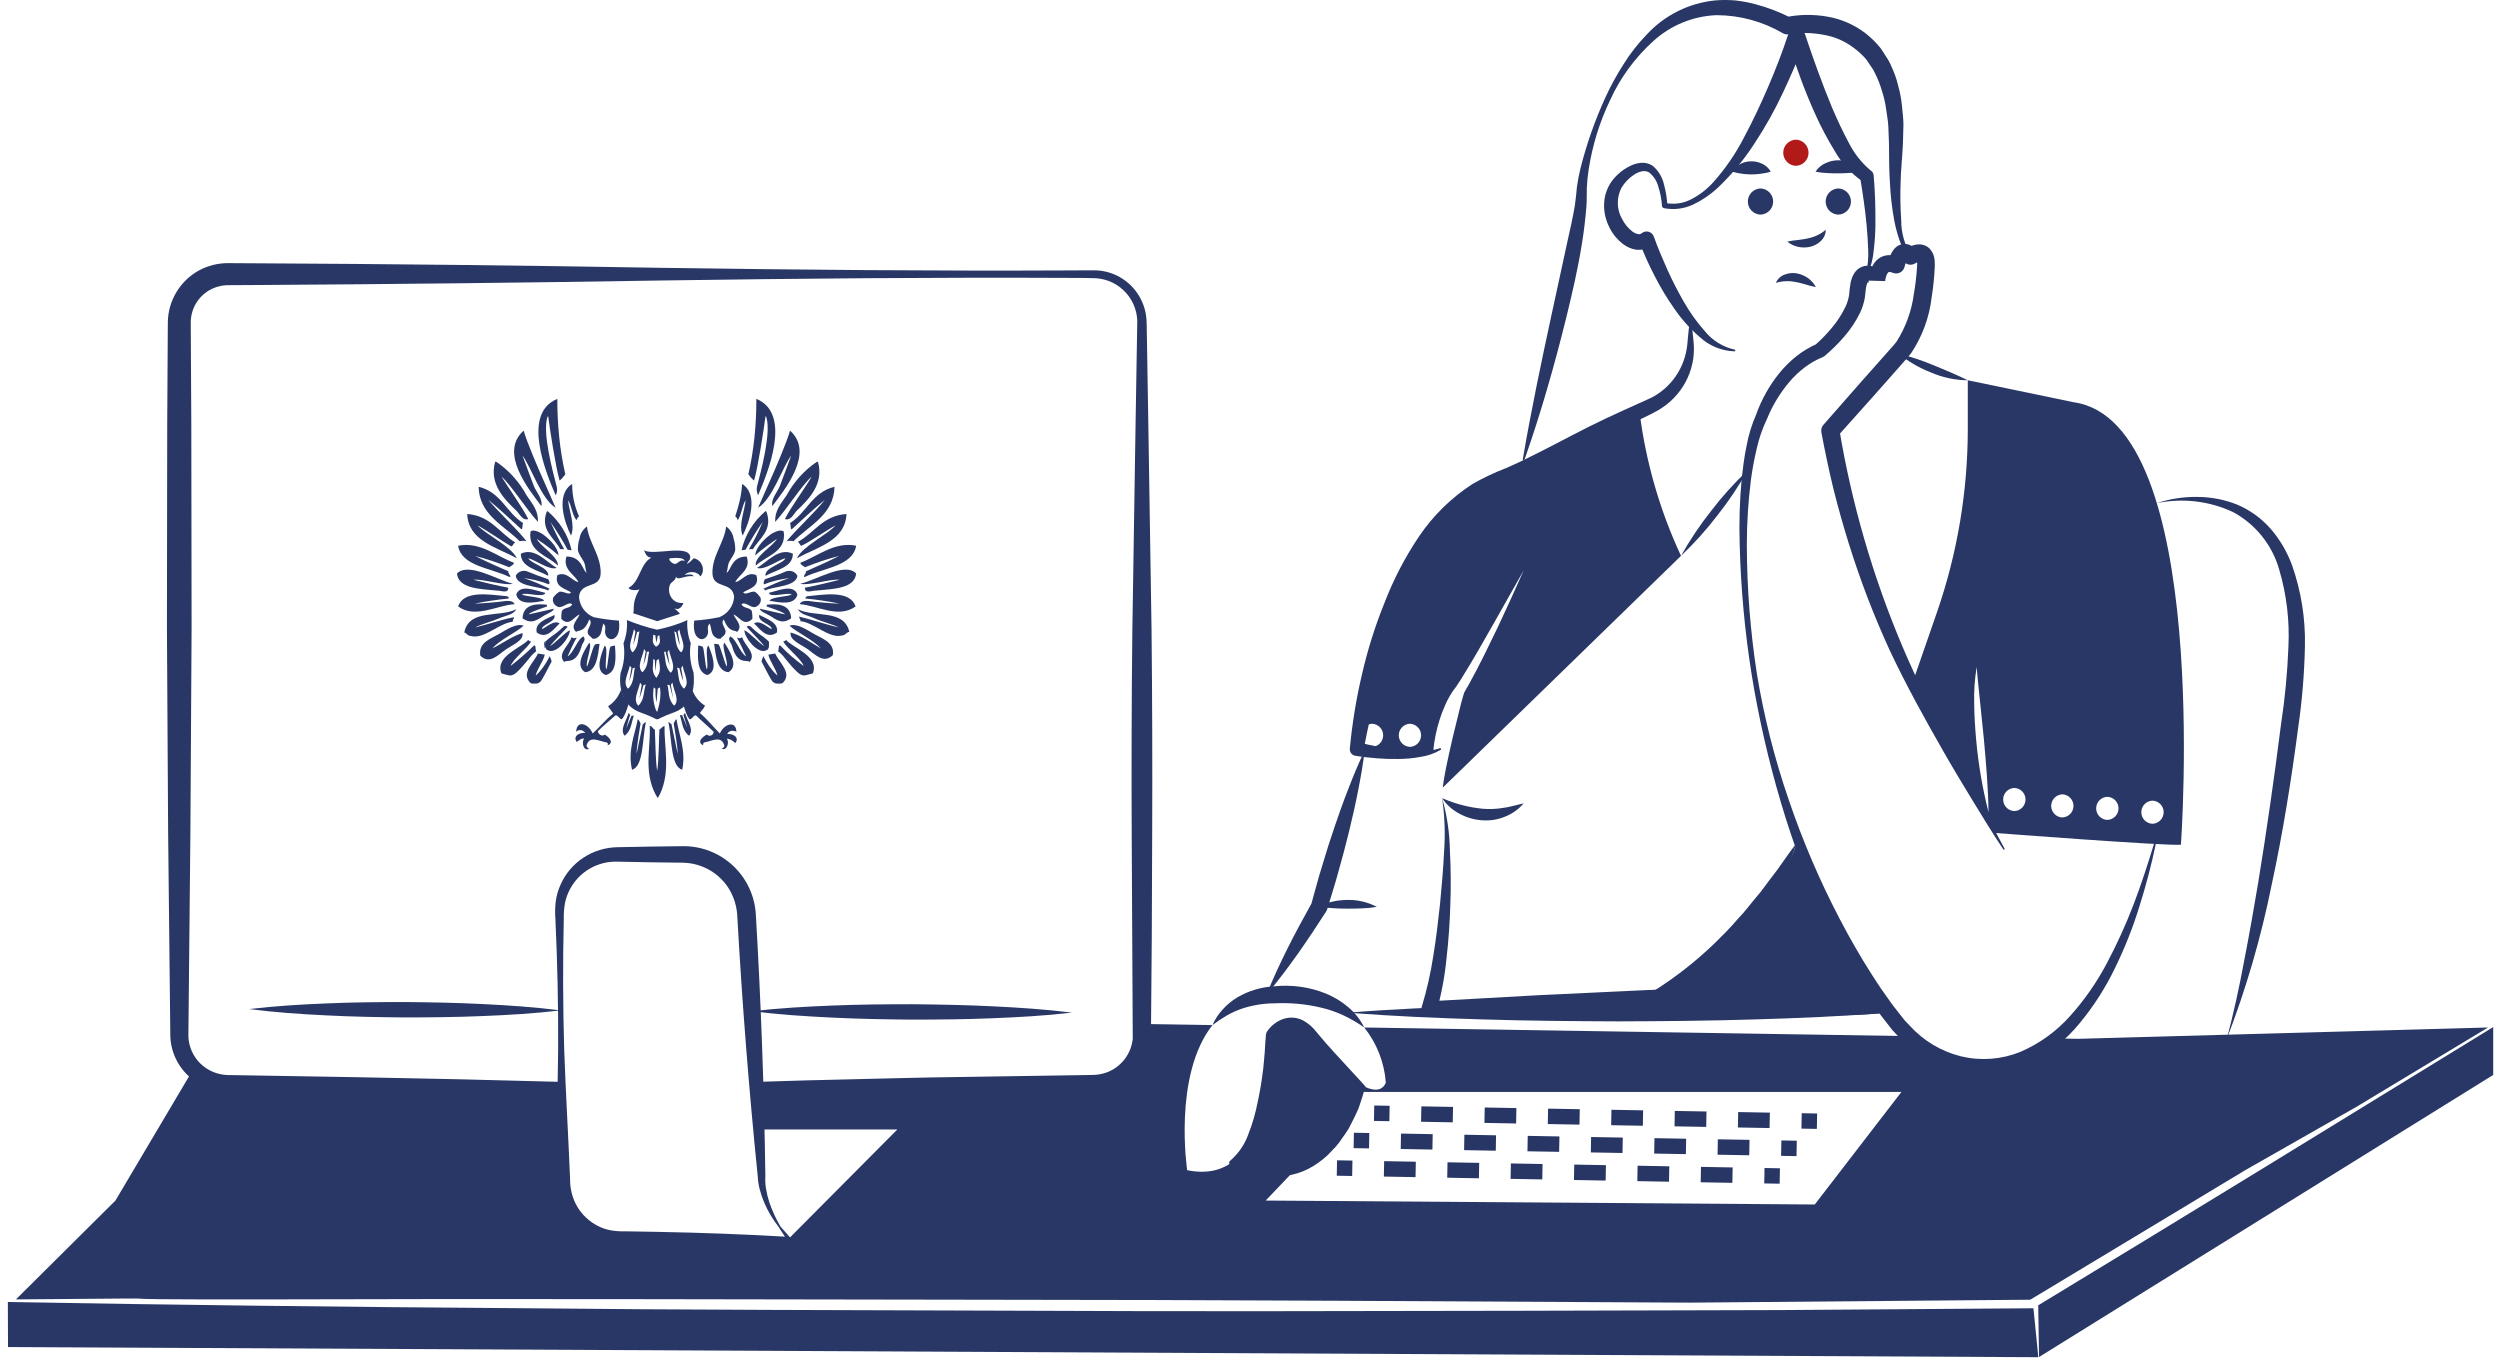 <svg width="314" height="172" viewBox="0 0 314 172" fill="none" xmlns="http://www.w3.org/2000/svg">
<g clip-path="url(#clip0)">
<path fill-rule="evenodd" clip-rule="evenodd" d="M68.854 52.307C69.069 53.945 69.785 58.646 70.287 60.356C70.573 60.142 70.788 59.857 71.003 59.572C70.287 56.438 70 53.304 70 50.099C65.487 51.951 68.567 59.359 69.785 62.208C70 61.852 70 61.495 69.928 61.139C69.427 59.216 68.066 54.23 68.782 52.307" fill="#283766"/>
<path fill-rule="evenodd" clip-rule="evenodd" d="M66.347 65.198C65.702 63.845 63.768 61.138 62.98 59.856C64.198 60.924 66.132 63.987 67.564 65.554C67.636 64.201 66.92 63.346 66.132 62.206C65.201 60.497 63.911 59.072 62.335 58.004H62.192C61.404 60.782 63.338 62.705 64.914 64.201C65.344 64.7 65.702 65.412 66.347 65.198Z" fill="#283766"/>
<path fill-rule="evenodd" clip-rule="evenodd" d="M71.862 60.783C69.713 62.137 70.931 65.698 71.719 67.265C72.292 65.983 71.433 64.06 71.361 62.849C71.719 63.276 71.934 64.915 72.436 65.342C72.436 65.128 72.579 64.986 72.722 64.843C72.149 63.561 71.862 62.208 71.862 60.783Z" fill="#283766"/>
<path fill-rule="evenodd" clip-rule="evenodd" d="M61.332 62.778C62.478 63.704 64.413 65.485 65.487 66.482C65.702 66.411 65.559 65.983 65.702 65.698C63.553 64.345 62.98 61.852 60.115 61.14C60.186 64.63 63.266 65.983 65.272 67.978C65.559 67.906 65.845 67.906 66.132 67.978C64.914 66.411 62.622 64.345 61.332 62.778Z" fill="#283766"/>
<path fill-rule="evenodd" clip-rule="evenodd" d="M58.682 64.558C58.825 67.905 62.264 68.689 64.914 70.114C64.198 68.618 61.117 67.193 59.971 65.982C61.046 66.552 63.195 68.048 64.198 68.618C64.413 68.618 64.413 68.333 64.699 68.119C62.765 66.979 61.619 64.771 58.682 64.558Z" fill="#283766"/>
<path fill-rule="evenodd" clip-rule="evenodd" d="M65.415 69.544C65.415 71.254 67.421 71.539 68.854 72.323C68.997 71.254 66.705 70.827 66.347 70.114C67.278 70.328 68.997 71.681 69.928 71.325C68.711 70.684 67.206 68.69 65.415 69.544Z" fill="#283766"/>
<path fill-rule="evenodd" clip-rule="evenodd" d="M57.536 68.546C57.966 71.111 61.619 71.324 63.983 72.464C64.341 72.464 63.768 72.037 63.84 71.752C62.693 71.253 60.759 70.398 59.685 69.829C61.117 70.185 62.55 70.683 63.983 71.253C64.126 71.039 64.484 71.039 64.556 70.683C62.407 69.9 60.258 67.977 57.536 68.546Z" fill="#283766"/>
<path fill-rule="evenodd" clip-rule="evenodd" d="M66.347 71.823C65.774 71.538 65.057 71.752 64.771 72.322C64.986 73.746 67.779 73.604 68.854 74.174C68.854 74.102 68.925 73.96 69.069 73.96C67.994 73.461 66.92 72.963 65.774 72.606C66.848 72.749 67.851 72.963 68.925 73.39C69.14 73.248 68.925 72.891 68.854 72.749C67.994 72.464 67.206 72.179 66.347 71.823Z" fill="#283766"/>
<path fill-rule="evenodd" clip-rule="evenodd" d="M57.393 72.037C57.608 73.889 60.043 73.96 62.407 74.174C62.98 74.174 63.84 74.601 63.84 73.818C62.693 73.604 60.544 73.106 59.47 72.821C60.616 72.678 63.41 73.604 64.413 73.319C62.55 72.892 58.825 70.541 57.393 72.037Z" fill="#283766"/>
<path fill-rule="evenodd" clip-rule="evenodd" d="M64.842 74.672C65.201 76.097 67.135 75.669 68.352 75.456C68.138 74.957 66.06 74.957 65.559 74.672C65.989 74.316 68.281 75.171 68.496 74.459C67.206 74.174 65.344 73.319 64.842 74.672Z" fill="#283766"/>
<path fill-rule="evenodd" clip-rule="evenodd" d="M57.536 76.168C59.685 77.735 62.407 76.025 64.627 75.883C64.341 75.242 63.338 75.527 62.622 75.598C61.906 75.669 60.33 75.812 59.613 75.812C61.046 75.527 62.478 75.313 63.911 75.171C63.911 75.028 63.84 74.957 63.696 74.886C61.404 74.672 58.252 74.102 57.536 76.168Z" fill="#283766"/>
<path fill-rule="evenodd" clip-rule="evenodd" d="M65.63 77.665C66.776 78.449 67.421 77.879 68.352 77.309C68.854 77.024 69.499 76.81 69.57 76.454C68.854 76.597 67.135 77.024 66.418 77.166C66.49 76.882 68.352 76.312 68.711 76.169C68.711 76.027 68.639 76.027 68.711 75.956C67.493 75.813 65.702 75.813 65.63 77.665Z" fill="#283766"/>
<path fill-rule="evenodd" clip-rule="evenodd" d="M61.834 81.44C62.765 80.372 64.699 79.517 65.774 78.591C64.842 78.235 63.625 79.09 62.622 79.659C61.619 80.229 60.043 80.728 60.33 82.366C61.547 83.506 62.55 82.224 63.625 81.511C64.484 80.942 65.774 80.443 65.63 79.517C64.484 79.802 62.908 80.942 61.834 81.44Z" fill="#283766"/>
<path fill-rule="evenodd" clip-rule="evenodd" d="M75.301 80.87C75.086 80.87 74.943 80.87 74.728 80.941C74.37 81.44 74.011 83.221 73.725 83.719C73.51 83.149 74.441 81.084 74.011 80.728C73.367 81.725 72.149 83.648 73.51 84.431C74.871 84.289 75.086 82.579 75.301 80.87Z" fill="#283766"/>
<path fill-rule="evenodd" clip-rule="evenodd" d="M77.235 81.084C77.02 81.084 76.877 81.155 76.662 81.226C76.447 81.725 76.375 83.506 76.16 84.076C75.874 83.577 76.447 81.369 75.946 81.084C75.516 82.152 74.656 84.289 76.089 84.788C77.45 84.432 77.378 82.722 77.235 81.084Z" fill="#283766"/>
<path fill-rule="evenodd" clip-rule="evenodd" d="M64.126 83.648C64.484 82.722 66.132 81.511 66.705 80.585C66.562 80.514 66.418 80.514 66.347 80.371C65.487 81.368 62.12 82.437 62.98 84.574C63.195 84.645 63.481 84.716 63.768 84.787C64.413 85.001 64.843 84.502 65.272 84.075C65.702 83.648 66.132 83.078 66.562 82.579C66.777 82.294 67.063 82.009 67.35 81.796C67.206 81.582 67.35 80.941 67.063 81.083C66.132 82.009 65.129 82.864 64.126 83.648Z" fill="#283766"/>
<path fill-rule="evenodd" clip-rule="evenodd" d="M68.496 80.514C68.209 80.727 68.424 81.226 68.424 81.44C68.711 81.226 68.496 80.799 68.496 80.514Z" fill="#283766"/>
<path fill-rule="evenodd" clip-rule="evenodd" d="M68.997 82.508C68.567 83.363 67.994 84.218 67.278 84.859C67.493 83.933 68.209 83.15 68.424 82.224L67.564 82.081C67.063 83.221 65.415 84.503 66.562 85.714C66.705 85.927 67.135 85.856 67.35 85.856C67.636 85.856 67.923 85.643 68.066 85.358C68.496 84.645 68.854 83.862 69.284 83.078C69.212 82.793 69.14 82.508 68.925 82.366" fill="#283766"/>
<path fill-rule="evenodd" clip-rule="evenodd" d="M65.774 54.087C62.622 56.865 66.49 61.566 67.994 63.561C68.209 62.706 67.35 61.78 67.063 61.068C66.776 60.355 65.917 58.005 65.63 57.221C66.705 58.646 67.994 62.706 69.785 63.774C69.212 62.492 68.639 61.139 67.994 59.714C67.708 59.073 66.132 55.44 65.774 54.087Z" fill="#283766"/>
<path fill-rule="evenodd" clip-rule="evenodd" d="M67.421 67.691C68.352 68.332 69.284 68.973 70.143 69.757C70.072 68.617 68.711 67.478 68.209 67.121C68.209 67.121 67.063 66.338 66.633 66.765C66.275 69.329 68.782 69.757 70.072 71.039C70.143 69.899 67.851 68.617 67.421 67.691Z" fill="#283766"/>
<path fill-rule="evenodd" clip-rule="evenodd" d="M67.421 79.445C68.711 80.371 69.57 78.947 70.287 78.306C69.57 77.807 68.639 78.804 68.066 79.018C68.066 78.377 69.857 78.163 69.642 77.237C68.854 77.665 67.063 78.163 67.421 79.445Z" fill="#283766"/>
<path fill-rule="evenodd" clip-rule="evenodd" d="M73.009 81.298C73.152 80.657 73.653 80.443 73.295 79.944C72.579 80.158 72.006 82.081 71.289 82.437C71.648 81.654 72.006 80.799 72.436 80.087C72.149 80.158 72.006 80.229 71.791 80.016C71.504 81.084 69.928 82.081 70.86 83.15C71.075 82.793 72.292 83.577 73.009 81.298Z" fill="#283766"/>
<path fill-rule="evenodd" clip-rule="evenodd" d="M58.324 79.374C58.968 76.453 62.693 77.593 64.842 76.524C64.484 77.237 63.481 77.308 62.693 77.664C61.906 78.02 60.258 78.448 59.685 78.804C60.974 78.519 63.267 77.735 64.556 77.522C64.556 77.807 64.341 77.807 64.413 78.091C62.693 78.234 60.759 80.371 59.112 79.872H59.04C58.682 79.801 58.61 79.516 58.324 79.445" fill="#283766"/>
<path fill-rule="evenodd" clip-rule="evenodd" d="M69.857 79.516L70.287 79.159C70.645 78.874 70.931 78.376 71.289 78.732C70.86 79.231 69.499 80.584 69.069 81.154C69.642 80.869 70.931 79.444 71.576 79.159C71.576 80.085 70 82.08 68.925 81.724L68.639 81.581L68.567 81.439C68.496 81.154 68.496 80.94 68.496 80.655C68.496 80.442 69.857 79.516 69.857 79.516Z" fill="#283766"/>
<path fill-rule="evenodd" clip-rule="evenodd" d="M68.639 64.344C68.639 64.272 68.782 64.201 68.782 64.201C70.287 65.483 71.361 67.193 71.791 69.116L71.289 69.045C70.645 67.834 69.928 66.694 69.14 65.555C69.642 66.694 70.215 67.834 70.86 68.974H70.358C69.642 67.549 67.851 66.623 68.639 64.344Z" fill="#283766"/>
<path fill-rule="evenodd" clip-rule="evenodd" d="M70.287 74.317C70.86 74.245 71.504 74.815 71.719 74.388C70.86 73.889 69.642 73.675 70 72.251C71.146 71.681 71.934 73.034 72.65 73.106C72.149 72.108 70.645 71.538 71.146 69.9C73.152 69.9 73.152 71.752 73.725 71.966C73.582 71.966 73.51 70.969 73.438 70.826C73.224 70.185 72.65 69.686 72.579 69.045C72.579 68.547 72.65 68.048 72.794 67.621C72.865 67.051 73.224 66.481 73.725 66.125C73.94 68.119 75.516 69.829 75.444 72.037C75.373 74.032 72.937 72.963 72.722 74.958C72.794 76.097 73.51 77.094 74.585 77.522C75.659 77.736 76.662 77.878 77.736 77.949C77.808 78.519 77.88 79.73 77.163 80.157C76.877 80.371 76.519 80.3 76.232 80.015C76.017 79.73 75.946 79.445 76.017 79.089C76.017 78.947 76.017 78.804 76.017 78.662C75.946 78.519 75.874 78.448 75.802 78.305C75.516 78.947 75.659 79.73 75.014 80.086C74.871 80.229 74.656 80.229 74.441 80.229C74.155 79.873 73.868 79.873 73.797 79.374C73.797 78.947 74.513 78.234 74.011 77.807C73.367 79.516 72.579 79.089 72.364 79.374C71.504 78.59 72.65 77.736 72.794 77.166C72.006 77.522 71.504 78.733 70.501 77.736C70.501 77.379 70.501 77.094 70.573 76.738C70.86 76.24 71.648 76.453 71.862 75.884C71.361 75.527 70.716 76.382 70.143 76.24C69.642 76.097 69.284 75.527 69.499 75.029C69.713 74.744 70 74.459 70.287 74.317Z" fill="#283766"/>
<path fill-rule="evenodd" clip-rule="evenodd" d="M96.146 52.307C95.931 53.945 95.215 58.646 94.713 60.356C94.427 60.142 94.212 59.857 93.997 59.572C94.713 56.438 95 53.304 95 50.099C99.513 51.951 96.433 59.359 95.215 62.208C95.072 61.852 95 61.495 95.072 61.139C95.573 59.216 96.934 54.23 96.218 52.307" fill="#283766"/>
<path fill-rule="evenodd" clip-rule="evenodd" d="M98.582 65.198C99.226 63.845 101.232 61.138 101.948 59.856C100.731 60.924 98.797 63.987 97.364 65.554C97.292 64.201 98.009 63.346 98.797 62.206C99.728 60.497 101.017 59.072 102.593 58.004H102.736C103.524 60.782 101.59 62.705 100.014 64.201C99.656 64.628 99.298 65.412 98.582 65.198Z" fill="#283766"/>
<path fill-rule="evenodd" clip-rule="evenodd" d="M93.209 60.783C95.358 62.137 94.069 65.698 93.281 67.265C92.708 65.983 93.567 64.06 93.639 62.849C93.281 63.276 93.066 64.915 92.636 65.342C92.636 65.128 92.493 64.986 92.35 64.843C92.779 63.561 93.138 62.208 93.209 60.783Z" fill="#283766"/>
<path fill-rule="evenodd" clip-rule="evenodd" d="M103.596 62.778C102.45 63.704 100.516 65.485 99.441 66.482C99.226 66.411 99.37 65.983 99.226 65.698C101.375 64.345 101.948 61.852 104.814 61.14C104.742 64.63 101.662 65.983 99.656 67.978C99.37 67.906 99.083 67.906 98.796 67.978C100.086 66.411 102.378 64.345 103.596 62.778Z" fill="#283766"/>
<path fill-rule="evenodd" clip-rule="evenodd" d="M106.318 64.558C106.175 67.905 102.736 68.689 100.086 70.114C100.802 68.618 103.883 67.193 104.957 65.982C103.883 66.552 101.734 68.048 100.659 68.546C100.516 68.546 100.444 68.262 100.229 68.048C102.235 66.979 103.309 64.771 106.318 64.558Z" fill="#283766"/>
<path fill-rule="evenodd" clip-rule="evenodd" d="M99.585 69.544C99.585 71.254 97.579 71.539 96.146 72.323C96.003 71.254 98.367 70.827 98.653 70.114C97.722 70.328 96.003 71.681 95.072 71.325C96.289 70.684 97.794 68.69 99.585 69.544Z" fill="#283766"/>
<path fill-rule="evenodd" clip-rule="evenodd" d="M107.536 68.546C107.106 71.111 103.453 71.324 101.089 72.464C100.731 72.464 101.304 72.037 101.232 71.752C102.378 71.253 104.312 70.398 105.387 69.829C103.954 70.185 102.521 70.683 101.089 71.253C100.946 71.039 100.587 71.039 100.516 70.683C102.665 69.9 104.814 67.977 107.536 68.546Z" fill="#283766"/>
<path fill-rule="evenodd" clip-rule="evenodd" d="M78.453 92.409C77.808 91.625 78.668 90.556 78.954 89.559C79.026 89.488 79.026 89.773 79.169 89.773C78.954 90.272 78.811 90.984 78.668 91.483C78.883 90.984 79.097 90.414 79.312 89.915C79.456 89.915 79.527 89.844 79.599 89.915C79.312 90.699 79.312 91.767 78.453 92.409Z" fill="#283766"/>
<path fill-rule="evenodd" clip-rule="evenodd" d="M79.384 96.683C80.817 96.256 80.673 92.979 81.103 90.771C81.103 90.486 80.888 90.985 80.745 90.914C80.53 91.982 80.172 93.692 79.957 94.689C79.957 93.763 80.315 91.768 80.458 90.842C80.315 90.7 80.315 90.415 80.1 90.344C79.742 92.267 78.811 94.261 79.384 96.683Z" fill="#283766"/>
<path fill-rule="evenodd" clip-rule="evenodd" d="M86.547 92.409C87.192 91.625 86.332 90.556 86.046 89.559C85.974 89.488 85.974 89.773 85.831 89.773C85.974 90.2 86.189 90.984 86.332 91.411C86.118 90.913 85.903 90.343 85.688 89.844C85.544 89.844 85.473 89.773 85.401 89.844C85.688 90.699 85.688 91.767 86.547 92.409Z" fill="#283766"/>
<path fill-rule="evenodd" clip-rule="evenodd" d="M85.688 96.683C84.255 96.256 84.398 92.979 83.969 90.771C83.969 90.486 84.183 90.985 84.327 90.914C84.542 91.982 84.9 93.692 85.115 94.689C85.115 93.763 84.757 91.768 84.613 90.842C84.757 90.7 84.757 90.415 84.971 90.344C85.258 92.267 86.189 94.261 85.688 96.683Z" fill="#283766"/>
<path fill-rule="evenodd" clip-rule="evenodd" d="M98.582 71.823C99.155 71.538 99.871 71.752 100.158 72.322C99.943 73.746 97.149 73.604 96.075 74.174C96.075 74.102 96.003 73.96 95.86 73.96C96.934 73.461 98.009 72.963 99.155 72.606C98.08 72.749 97.006 72.963 96.003 73.39C95.788 73.248 96.003 72.891 96.075 72.749C96.934 72.464 97.794 72.179 98.582 71.823Z" fill="#283766"/>
<path fill-rule="evenodd" clip-rule="evenodd" d="M107.536 72.037C107.321 73.889 104.885 73.96 102.521 74.174C101.948 74.174 101.089 74.601 101.089 73.818C102.235 73.604 104.384 73.106 105.458 72.821C104.312 72.678 101.519 73.604 100.516 73.319C102.45 72.892 106.175 70.541 107.536 72.037Z" fill="#283766"/>
<path fill-rule="evenodd" clip-rule="evenodd" d="M100.158 74.672C99.799 76.097 97.865 75.669 96.648 75.456C96.862 74.957 98.94 74.957 99.441 74.672C99.011 74.316 96.719 75.171 96.576 74.459C97.794 74.174 99.656 73.319 100.158 74.672Z" fill="#283766"/>
<path fill-rule="evenodd" clip-rule="evenodd" d="M107.464 76.168C105.315 77.735 102.593 76.025 100.444 75.883C100.731 75.242 101.733 75.527 102.45 75.598C103.166 75.669 104.742 75.812 105.458 75.812C104.026 75.527 102.593 75.313 101.16 75.171C101.16 75.028 101.232 74.957 101.375 74.886C103.596 74.672 106.748 74.102 107.464 76.168Z" fill="#283766"/>
<path fill-rule="evenodd" clip-rule="evenodd" d="M99.37 77.665C98.224 78.449 97.579 77.879 96.648 77.309C96.146 77.024 95.501 76.81 95.43 76.454C96.146 76.597 97.865 77.024 98.582 77.166C98.51 76.882 96.648 76.312 96.289 76.169C96.289 76.027 96.361 76.027 96.289 75.956C97.507 75.813 99.298 75.813 99.37 77.665Z" fill="#283766"/>
<path fill-rule="evenodd" clip-rule="evenodd" d="M103.095 81.44C102.163 80.372 100.229 79.517 99.155 78.591C100.086 78.235 101.304 79.09 102.307 79.659C103.309 80.229 104.885 80.728 104.599 82.295C103.381 83.435 102.378 82.153 101.304 81.44C100.444 80.87 99.155 80.372 99.298 79.446C100.516 79.731 102.092 80.87 103.095 81.44Z" fill="#283766"/>
<path fill-rule="evenodd" clip-rule="evenodd" d="M89.699 80.87C89.914 80.87 90.057 80.87 90.272 80.941C90.559 81.44 90.989 83.221 91.275 83.719C91.49 83.149 90.559 81.084 90.989 80.728C91.633 81.725 92.851 83.648 91.49 84.431C90.129 84.289 89.914 82.579 89.699 80.87Z" fill="#283766"/>
<path fill-rule="evenodd" clip-rule="evenodd" d="M87.694 81.084C87.908 81.084 88.052 81.155 88.266 81.226C88.481 81.725 88.553 83.506 88.768 84.076C89.055 83.577 88.481 81.369 88.983 81.084C89.413 82.152 90.272 84.289 88.84 84.788C87.55 84.432 87.622 82.722 87.694 81.084Z" fill="#283766"/>
<path fill-rule="evenodd" clip-rule="evenodd" d="M100.946 83.648C100.587 82.722 98.94 81.511 98.367 80.585C98.51 80.514 98.653 80.514 98.725 80.371C99.585 81.368 102.951 82.437 102.092 84.574C101.877 84.645 101.59 84.716 101.304 84.787C100.659 85.001 100.229 84.502 99.799 84.075C99.37 83.648 98.94 83.078 98.51 82.579C98.295 82.294 98.009 82.009 97.722 81.796C97.865 81.582 97.722 80.941 98.009 81.083C98.868 82.009 99.871 82.864 100.946 83.648Z" fill="#283766"/>
<path fill-rule="evenodd" clip-rule="evenodd" d="M96.433 80.514C96.719 80.727 96.504 81.226 96.504 81.44C96.218 81.226 96.504 80.799 96.433 80.514Z" fill="#283766"/>
<path fill-rule="evenodd" clip-rule="evenodd" d="M95.931 82.508C96.361 83.363 96.934 84.218 97.65 84.859C97.436 83.933 96.719 83.15 96.504 82.224L97.364 82.081C97.865 83.221 99.513 84.503 98.367 85.714C98.223 85.927 97.794 85.856 97.579 85.856C97.292 85.856 97.006 85.643 96.862 85.358C96.433 84.645 96.075 83.862 95.645 83.078C95.716 82.793 95.788 82.508 96.003 82.366" fill="#283766"/>
<path fill-rule="evenodd" clip-rule="evenodd" d="M99.226 54.087C102.378 56.865 98.51 61.566 97.006 63.561C96.791 62.706 97.65 61.78 97.937 61.068C98.224 60.355 99.083 58.005 99.37 57.221C98.295 58.646 97.006 62.706 95.215 63.774C95.788 62.492 96.361 61.139 97.006 59.714C97.292 59.073 98.868 55.44 99.226 54.087Z" fill="#283766"/>
<path fill-rule="evenodd" clip-rule="evenodd" d="M97.579 67.691C96.648 68.332 95.716 68.973 94.857 69.757C94.928 68.617 96.289 67.478 96.791 67.121C96.791 67.121 97.937 66.338 98.438 66.765C98.797 69.329 96.289 69.757 94.928 71.039C94.713 69.899 97.077 68.617 97.579 67.691Z" fill="#283766"/>
<path fill-rule="evenodd" clip-rule="evenodd" d="M97.579 79.445C96.289 80.371 95.43 78.947 94.713 78.306C95.43 77.807 96.361 78.804 96.934 79.018C96.934 78.377 95.143 78.163 95.358 77.237C96.146 77.665 97.865 78.163 97.579 79.445Z" fill="#283766"/>
<path fill-rule="evenodd" clip-rule="evenodd" d="M91.991 81.298C91.848 80.657 91.347 80.443 91.705 79.944C92.421 80.158 92.994 82.081 93.711 82.437C93.352 81.654 92.994 80.87 92.564 80.087C92.851 80.158 92.994 80.229 93.209 80.016C93.496 81.084 95.072 82.081 94.14 83.15C93.925 82.793 92.636 83.577 91.991 81.298Z" fill="#283766"/>
<path fill-rule="evenodd" clip-rule="evenodd" d="M106.676 79.374C106.031 76.453 102.307 77.593 100.229 76.524C100.587 77.237 101.59 77.308 102.307 77.664C103.023 78.02 104.742 78.448 105.315 78.804C104.026 78.519 101.662 77.735 100.372 77.45C100.372 77.735 100.587 77.735 100.516 78.02C102.235 78.163 104.169 80.3 105.817 79.801H105.888C106.175 79.73 106.318 79.445 106.605 79.374" fill="#283766"/>
<path fill-rule="evenodd" clip-rule="evenodd" d="M95.215 79.516C95.072 79.373 94.928 79.302 94.785 79.159C94.427 78.874 94.14 78.376 93.782 78.732C94.212 79.231 95.573 80.584 96.003 81.154C95.43 80.869 94.14 79.444 93.496 79.159C93.496 80.085 95.072 82.08 96.146 81.724L96.433 81.581L96.504 81.439C96.576 81.154 96.576 80.94 96.576 80.655C96.576 80.442 95.215 79.516 95.215 79.516Z" fill="#283766"/>
<path fill-rule="evenodd" clip-rule="evenodd" d="M96.289 64.344C96.289 64.272 96.218 64.201 96.146 64.201C94.642 65.483 93.567 67.193 93.138 69.116L93.639 69.045C94.284 67.834 95 66.694 95.788 65.555C95.287 66.766 94.713 67.905 94.069 68.974H94.57C95.358 67.62 97.077 66.623 96.289 64.344Z" fill="#283766"/>
<path fill-rule="evenodd" clip-rule="evenodd" d="M94.785 74.317C94.212 74.245 93.567 74.815 93.353 74.388C94.212 73.889 95.43 73.675 95 72.251C93.854 71.681 93.138 73.034 92.35 73.106C92.851 72.108 94.355 71.538 93.782 69.9C91.776 69.9 91.848 71.752 91.204 71.966C91.347 71.966 91.418 70.969 91.49 70.826C91.705 70.185 92.278 69.686 92.35 69.045C92.35 68.547 92.278 68.048 92.135 67.621C92.063 67.051 91.705 66.481 91.204 66.125C90.989 68.119 89.413 69.829 89.484 72.037C89.556 74.032 91.991 72.963 92.206 74.958C92.135 76.097 91.418 77.094 90.344 77.522C89.269 77.736 88.266 77.878 87.192 77.949C87.12 78.519 87.049 79.73 87.765 80.157C88.052 80.371 88.41 80.3 88.696 80.015C88.911 79.73 88.983 79.445 88.911 79.089C88.911 78.947 88.911 78.804 88.911 78.662C88.983 78.519 89.055 78.448 89.126 78.305C89.413 78.947 89.269 79.73 89.914 80.086C90.057 80.229 90.272 80.229 90.487 80.229C90.774 79.873 91.06 79.873 91.132 79.374C91.204 78.947 90.415 78.234 90.917 77.807C91.562 79.516 92.35 79.089 92.564 79.374C93.424 78.59 92.278 77.736 92.135 77.166C92.923 77.522 93.424 78.733 94.499 77.736C94.499 77.379 94.499 77.094 94.427 76.738C94.14 76.24 93.353 76.453 93.138 75.884C93.639 75.527 94.284 76.382 94.857 76.24C95.358 76.097 95.716 75.527 95.501 75.029C95.287 74.744 95.072 74.459 94.785 74.317Z" fill="#283766"/>
<path fill-rule="evenodd" clip-rule="evenodd" d="M83.467 91.197C83.18 91.197 83.037 91.554 82.822 91.625C82.751 92.907 82.751 95.614 82.536 96.825C82.321 95.543 82.321 92.907 82.249 91.625C81.963 91.554 81.891 91.126 81.605 91.197C81.748 93.833 80.817 96.825 82.321 99.745L82.607 100.244L82.894 99.745C84.255 96.825 83.395 93.762 83.467 91.197Z" fill="#283766"/>
<path fill-rule="evenodd" clip-rule="evenodd" d="M85.974 72.179C86.547 72.179 86.977 72.037 87.12 72.393C86.118 72.179 85.043 73.034 84.9 72.393C84.9 72.963 84.255 73.034 84.112 73.532C83.825 74.387 84.255 75.385 85.115 75.669C85.115 75.669 85.115 75.669 85.186 75.669C85.401 75.741 85.616 75.741 85.831 75.741C85.688 76.168 85.258 76.738 84.685 76.382C84.9 76.595 85.186 76.809 85.401 77.094L82.536 78.02L79.527 77.023C79.599 76.809 79.599 76.524 79.599 76.311C79.599 75.527 79.885 74.743 80.315 74.031C79.957 74.174 79.026 74.174 78.954 73.817C80.387 73.105 80.387 70.754 81.82 70.042C81.246 70.042 81.031 69.472 80.888 69.116C82.106 69.829 86.404 68.333 86.691 69.9C86.762 70.398 86.261 70.541 86.332 70.826C86.619 70.612 86.906 70.398 87.12 70.113C87.908 70.256 88.41 71.039 88.266 71.823C88.195 72.037 88.123 72.25 87.98 72.393C87.55 71.752 86.619 71.68 85.974 72.179ZM84.255 70.113C83.682 70.113 84.47 70.897 84.828 70.826C85.186 70.754 85.473 70.185 85.974 70.47C85.974 70.042 85.043 70.042 84.255 70.113Z" fill="#283766"/>
<path fill-rule="evenodd" clip-rule="evenodd" d="M87.12 84.503C86.691 83.292 86.547 82.01 86.762 80.799C86.404 79.873 86.261 78.876 86.332 77.879C85.115 78.449 83.825 78.805 82.536 79.09C81.246 78.805 79.957 78.377 78.739 77.879C78.811 78.876 78.668 79.873 78.309 80.799C78.524 82.082 78.381 83.364 77.951 84.503C77.951 84.503 77.235 88.35 80.459 89.49C83.682 90.629 81.39 90.629 84.613 89.49C87.837 88.35 87.049 84.503 87.12 84.503ZM84.9 79.375C85.043 79.802 85.186 80.657 85.401 81.013C85.329 80.514 85.186 79.802 85.115 79.303C85.258 79.303 85.258 79.019 85.329 79.09C85.473 80.087 86.261 81.227 85.544 81.939C84.757 81.227 84.9 80.087 84.685 79.303C84.685 79.303 84.757 79.375 84.9 79.375ZM79.599 79.09C79.671 78.947 79.671 79.232 79.814 79.303C79.742 79.802 79.599 80.514 79.527 81.013C79.742 80.443 79.885 79.945 80.029 79.375C80.172 79.375 80.244 79.303 80.315 79.303C80.1 80.158 80.244 81.227 79.456 81.939C78.739 81.227 79.456 80.087 79.599 79.09ZM78.882 86.498C78.166 85.785 78.882 84.646 79.097 83.649C79.169 83.577 79.169 83.791 79.312 83.862C79.241 84.361 79.097 85.144 79.026 85.572C79.241 85.002 79.384 84.503 79.456 83.933C79.599 83.933 79.599 83.862 79.742 83.862C79.527 84.717 79.671 85.785 78.882 86.498ZM80.172 88.635C79.456 87.922 80.172 86.783 80.387 85.785C80.459 85.714 80.459 85.928 80.602 85.999C80.53 86.498 80.387 87.281 80.315 87.709C80.53 87.139 80.673 86.64 80.817 86.07C80.96 86.07 80.96 85.928 81.103 85.999C80.817 86.783 80.96 87.922 80.172 88.635ZM80.673 84.432C79.957 83.72 80.673 82.58 80.888 81.583C80.96 81.44 80.96 81.725 81.103 81.797C81.031 82.295 80.888 83.079 80.817 83.506C81.031 82.936 81.175 82.438 81.246 81.868C81.39 81.868 81.461 81.797 81.533 81.868C81.318 82.651 81.461 83.791 80.673 84.432ZM82.608 89.204L82.536 89.418L82.393 89.204C82.034 88.278 81.963 87.281 82.106 86.355C82.249 86.355 82.249 86.498 82.321 86.498C82.321 87.068 82.321 87.638 82.464 88.207C82.536 87.638 82.536 87.068 82.608 86.498C82.679 86.498 82.751 86.355 82.894 86.355C83.037 87.281 82.894 88.278 82.608 89.204ZM82.536 85.002L82.464 85.144L82.321 85.002C81.748 84.218 82.106 83.435 82.034 82.794C82.178 82.794 82.178 82.865 82.249 82.936C82.249 83.364 82.321 83.862 82.321 84.29C82.393 83.862 82.393 83.364 82.464 82.936C82.536 82.936 82.608 82.794 82.751 82.794C82.822 83.506 83.109 84.218 82.536 85.002ZM82.536 81.156L82.393 81.227L82.321 81.156C81.748 80.657 82.106 80.158 82.034 79.731C82.178 79.731 82.178 79.802 82.321 79.802C82.321 80.087 82.393 80.443 82.464 80.728C82.536 80.443 82.536 80.158 82.608 79.873C82.679 79.873 82.751 79.802 82.822 79.802C82.822 80.23 83.109 80.728 82.536 81.156ZM83.61 81.939C83.754 82.509 83.897 83.007 84.112 83.577C84.04 83.15 83.897 82.366 83.825 81.868C83.969 81.868 83.969 81.583 84.04 81.654C84.183 82.651 84.971 83.791 84.255 84.503C83.467 83.791 83.61 82.651 83.395 81.868H83.682L83.61 81.939ZM84.685 88.635C83.897 87.922 84.04 86.783 83.825 85.999C83.969 85.999 84.04 86.07 84.112 86.07C84.255 86.64 84.398 87.139 84.542 87.709C84.47 87.281 84.327 86.498 84.255 85.999C84.398 85.999 84.327 85.714 84.47 85.785C84.613 86.783 85.401 87.922 84.685 88.635ZM85.903 86.498C85.115 85.785 85.258 84.646 85.043 83.862C85.186 83.862 85.258 83.933 85.329 83.933C85.473 84.503 85.616 85.073 85.831 85.572C85.759 85.144 85.616 84.361 85.544 83.862C85.688 83.862 85.688 83.577 85.759 83.649C85.903 84.646 86.691 85.785 85.903 86.498Z" fill="#283766"/>
<path fill-rule="evenodd" clip-rule="evenodd" d="M92.35 93.334C92.923 92.622 92.063 92.124 91.347 92.195C91.49 91.838 91.92 91.696 92.278 91.838C92.278 91.838 92.278 91.838 92.35 91.838C92.421 91.838 92.493 91.91 92.493 91.981C92.493 90.414 90.917 90.912 90.415 92.124C89.556 91.269 88.84 90.343 87.908 89.559C88.123 89.203 88.41 88.989 88.553 88.633C87.837 88.206 87.264 87.493 86.977 86.71L86.762 87.28L85.186 86.71L84.971 86.924C85.974 87.85 85.831 89.417 86.619 90.343C86.977 90.343 87.049 89.844 87.407 89.844C88.123 90.556 88.911 91.198 89.627 91.91C89.627 92.195 89.413 92.408 89.126 92.408C88.983 92.408 88.911 92.337 88.768 92.266C88.338 92.48 87.407 93.192 88.338 93.619C88.266 93.477 88.338 93.334 88.41 93.263C89.341 93.121 90.63 92.266 90.989 93.691C90.917 93.833 90.845 93.975 90.63 94.047C91.347 94.332 91.633 93.192 91.275 92.764C91.776 92.836 92.063 93.049 92.35 93.334Z" fill="#283766"/>
<path fill-rule="evenodd" clip-rule="evenodd" d="M78.309 87.494L78.023 86.568C77.736 87.423 77.163 88.207 76.375 88.705C76.59 89.061 76.805 89.275 77.02 89.631C76.089 90.344 75.373 91.27 74.441 92.124C73.94 90.913 72.436 90.344 72.364 91.911C72.65 91.626 73.08 91.626 73.367 91.911C73.438 91.982 73.438 91.982 73.51 92.053C72.722 91.982 71.934 92.481 72.436 93.193C72.65 93.05 73.009 92.694 73.367 92.765C73.009 93.264 73.295 94.404 74.011 94.048C73.868 94.048 73.797 93.905 73.653 93.691C74.011 92.267 75.301 93.122 76.232 93.264C76.375 93.335 76.375 93.478 76.304 93.62C77.235 93.264 76.375 92.481 75.946 92.267C75.659 92.552 75.158 92.267 75.086 91.839C75.802 91.127 76.59 90.486 77.307 89.845C77.665 89.845 77.736 90.272 78.095 90.344C78.954 89.346 78.811 87.708 79.885 86.924L79.814 86.853L78.309 87.494Z" fill="#283766"/>
</g>
<path d="M184.646 85.677C184.491 85.958 184.337 86.248 184.162 86.529C184.085 86.674 183.988 86.819 183.92 86.955C183.872 87.081 183.824 87.226 183.785 87.361C183.611 87.932 183.456 88.552 183.311 89.152L182.42 92.8C182.14 94.02 181.869 95.239 181.617 96.458C181.462 97.271 181.308 98.075 181.211 98.926L211.134 69.816C208.458 64.077 206.698 57.954 205.918 51.67C201.273 53.876 195.331 56.615 187.308 59.944C173.981 65.47 170.401 94.078 170.401 94.078C170.401 94.078 176.546 95.433 180.011 94.426C180.067 93.724 180.167 93.026 180.311 92.336C180.573 91.023 180.982 89.744 181.53 88.523C181.807 87.897 182.141 87.298 182.527 86.732C182.624 86.587 182.74 86.442 182.866 86.287L183.127 85.89C183.311 85.629 183.475 85.358 183.64 85.087C184.995 82.91 186.282 80.655 187.55 78.409L191.372 71.645C190.327 74.016 189.253 76.374 188.15 78.719C187.027 81.052 185.904 83.384 184.646 85.677ZM172.327 93.807C171.951 93.793 171.594 93.635 171.333 93.364C171.072 93.093 170.926 92.731 170.926 92.355C170.926 91.979 171.072 91.617 171.333 91.346C171.594 91.076 171.951 90.917 172.327 90.903C172.703 90.917 173.059 91.076 173.32 91.346C173.581 91.617 173.727 91.979 173.727 92.355C173.727 92.731 173.581 93.093 173.32 93.364C173.059 93.635 172.703 93.793 172.327 93.807V93.807ZM177.088 93.807C176.712 93.793 176.356 93.635 176.094 93.364C175.833 93.093 175.687 92.731 175.687 92.355C175.687 91.979 175.833 91.617 176.094 91.346C176.356 91.076 176.712 90.917 177.088 90.903C177.464 90.917 177.82 91.076 178.082 91.346C178.343 91.617 178.489 91.979 178.489 92.355C178.489 92.731 178.343 93.093 178.082 93.364C177.82 93.635 177.464 93.793 177.088 93.807V93.807Z" fill="#283766"/>
<path d="M181.13 100.25C182.742 100.954 184.454 101.402 186.204 101.578C187.043 101.65 187.887 101.618 188.718 101.484C189.579 101.379 190.417 101.111 191.369 100.9C190.739 101.646 189.932 102.222 189.022 102.575C188.096 102.958 187.091 103.112 186.092 103.025C185.101 102.95 184.137 102.661 183.267 102.179C182.405 101.724 181.671 101.061 181.13 100.25V100.25Z" fill="#283766"/>
<path d="M95.582 146.521C95.428 145.195 95.35 143.86 95.35 142.524L95.582 146.521Z" fill="#283766"/>
<path d="M95.65 147.702L95.582 146.521C95.826 149.168 96.617 151.735 97.905 154.06C95.457 150.47 95.65 147.702 95.65 147.702Z" fill="#283766"/>
<path d="M97.992 154.196C98.302 154.651 98.66 155.116 99.056 155.59C98.656 155.162 98.3 154.695 97.992 154.196Z" fill="#283766"/>
<path d="M256.016 170.465L1.008 169.189L0.984 163.535C22.206 163.904 43.428 164.161 64.648 164.305C85.87 164.534 107.09 164.548 128.311 164.627C149.532 164.744 170.759 164.664 191.979 164.631L223.812 164.544L255.397 164.318L256.016 170.465Z" fill="#283766"/>
<path d="M313.147 129V135.01L256.106 170.44L256 163.947L270.265 155.275L284.568 146.536L313.147 129Z" fill="#283766"/>
<path d="M167.915 146.702L169.85 146.737" stroke="#273665" stroke-width="1.936" stroke-miterlimit="10"/>
<path d="M173.831 146.809L219.616 147.634" stroke="#273665" stroke-width="1.936" stroke-miterlimit="10" stroke-dasharray="3.98 3.98"/>
<path d="M221.607 147.67L223.542 147.705" stroke="#273665" stroke-width="1.936" stroke-miterlimit="10"/>
<path d="M170.032 143.239L171.967 143.274" stroke="#273665" stroke-width="1.936" stroke-miterlimit="10"/>
<path d="M175.949 143.346L221.734 144.171" stroke="#273665" stroke-width="1.936" stroke-miterlimit="10" stroke-dasharray="3.98 3.98"/>
<path d="M223.724 144.207L225.66 144.242" stroke="#273665" stroke-width="1.936" stroke-miterlimit="10"/>
<path d="M172.587 139.819L174.522 139.854" stroke="#273665" stroke-width="1.936" stroke-miterlimit="10"/>
<path d="M178.504 139.926L224.289 140.751" stroke="#273665" stroke-width="1.936" stroke-miterlimit="10" stroke-dasharray="3.98 3.98"/>
<path d="M226.279 140.787L228.215 140.822" stroke="#273665" stroke-width="1.936" stroke-miterlimit="10"/>
<path d="M217.853 44.129C216.221 44.076 214.663 43.432 213.47 42.317C212.257 41.274 211.186 40.076 210.284 38.754C209.375 37.461 208.558 36.104 207.84 34.695C207.108 33.292 206.459 31.848 205.894 30.369L207.439 30.78C207.174 31.006 206.865 31.174 206.531 31.275C206.198 31.375 205.847 31.405 205.501 31.362C204.922 31.273 204.374 31.041 203.907 30.688C203.094 30.085 202.453 29.282 202.045 28.357C201.62 27.46 201.425 26.471 201.48 25.481C201.537 24.48 201.883 23.517 202.477 22.71C203.052 21.953 203.79 21.335 204.635 20.9C205.074 20.665 205.553 20.514 206.048 20.456C206.587 20.394 207.132 20.526 207.584 20.827C208.31 21.445 208.811 22.285 209.009 23.217C209.236 24.062 209.374 24.929 209.422 25.803L209.157 25.486C210.258 25.714 211.404 25.555 212.403 25.037C213.422 24.511 214.342 23.81 215.12 22.966C216.678 21.232 218.005 19.303 219.067 17.228C220.169 15.165 221.165 13.041 222.091 10.886C223.017 8.738 223.871 6.525 224.595 4.331C224.668 4.107 224.81 3.913 225.001 3.774C225.191 3.636 225.42 3.561 225.656 3.561C225.891 3.56 226.12 3.633 226.312 3.77C226.503 3.907 226.646 4.1 226.722 4.323L226.737 4.37C227.753 7.442 228.875 10.527 230.106 13.518C230.748 15.002 231.42 16.468 232.175 17.866C232.841 19.208 233.771 20.402 234.91 21.377L235.014 21.452C235.103 21.516 235.177 21.599 235.231 21.695C235.286 21.79 235.319 21.896 235.329 22.006C235.517 24.096 235.567 26.168 235.552 28.254C235.541 29.3 235.473 30.344 235.348 31.382C235.262 32.437 235.002 33.47 234.577 34.439C234.565 34.463 234.544 34.483 234.519 34.493C234.494 34.503 234.465 34.503 234.44 34.493C234.414 34.484 234.393 34.465 234.381 34.441C234.369 34.416 234.366 34.388 234.373 34.362L234.375 34.353C234.605 33.368 234.695 32.356 234.644 31.345C234.618 30.328 234.531 29.312 234.447 28.296C234.263 26.267 233.955 24.231 233.623 22.235L234.042 22.864C232.543 21.844 231.301 20.492 230.411 18.913C229.524 17.471 228.73 15.972 228.034 14.428C226.653 11.378 225.499 8.231 224.582 5.011L226.724 5.05C225.877 7.34 224.937 9.53 223.905 11.71C222.88 13.893 221.698 15.998 220.369 18.011C219.054 20.053 217.499 21.931 215.737 23.603C214.834 24.443 213.809 25.14 212.696 25.671C211.55 26.221 210.258 26.389 209.009 26.149C208.939 26.134 208.875 26.097 208.828 26.044C208.78 25.99 208.751 25.922 208.745 25.85L208.744 25.832C208.692 25.019 208.537 24.215 208.282 23.441C208.098 22.715 207.671 22.074 207.073 21.623C205.989 21.071 204.393 22.384 203.692 23.524C203.357 24.14 203.186 24.832 203.196 25.534C203.205 26.236 203.396 26.923 203.748 27.53C204.057 28.141 204.501 28.675 205.045 29.091C205.254 29.25 205.496 29.358 205.754 29.406C205.827 29.42 205.903 29.419 205.976 29.402C206.049 29.385 206.117 29.352 206.176 29.306L206.261 29.247C206.471 29.101 206.73 29.044 206.982 29.089C207.233 29.134 207.457 29.277 207.603 29.486C207.652 29.558 207.692 29.635 207.721 29.717C208.215 31.117 208.827 32.533 209.441 33.915C210.073 35.295 210.76 36.65 211.518 37.956C212.262 39.261 213.14 40.484 214.138 41.607C215.086 42.771 216.399 43.583 217.864 43.91C217.879 43.912 217.892 43.917 217.905 43.925C217.917 43.932 217.928 43.942 217.936 43.954C217.945 43.966 217.951 43.979 217.955 43.993C217.958 44.007 217.959 44.022 217.956 44.036C217.952 44.061 217.94 44.084 217.921 44.1C217.902 44.117 217.878 44.127 217.853 44.129V44.129Z" fill="#283766"/>
<path d="M212.443 40.352C212.537 41.123 212.617 41.894 212.688 42.665C212.784 43.467 212.778 44.278 212.67 45.078C212.422 46.736 211.713 48.291 210.623 49.565C210.071 50.209 209.431 50.772 208.723 51.239C208.373 51.47 208.01 51.68 207.636 51.87L206.598 52.387C205.21 53.066 203.826 53.756 202.413 54.381C199.596 55.656 196.672 56.69 193.774 57.77C192.319 58.296 190.874 58.844 189.445 59.427C188.006 59.928 186.631 60.594 185.347 61.414C182.935 63.234 180.97 65.58 179.599 68.273C178.143 70.922 176.906 73.686 175.902 76.537C173.957 82.307 172.408 88.202 171.264 94.182L170.591 93.228C172.274 93.662 173.983 93.987 175.708 94.203C176.569 94.313 177.437 94.368 178.306 94.367C179.173 94.38 180.036 94.248 180.859 93.977C180.873 93.972 180.887 93.969 180.901 93.969C180.916 93.97 180.93 93.973 180.943 93.978C180.957 93.984 180.969 93.992 180.979 94.003C180.989 94.013 180.997 94.025 181.002 94.039C181.011 94.063 181.012 94.089 181.004 94.113C180.996 94.137 180.981 94.158 180.96 94.172C180.166 94.639 179.288 94.945 178.376 95.074C177.478 95.237 176.567 95.322 175.654 95.328C174.746 95.347 173.838 95.319 172.933 95.243C172.025 95.17 171.137 95.079 170.217 94.921C170.014 94.886 169.831 94.776 169.705 94.612C169.579 94.449 169.519 94.244 169.537 94.039L169.544 93.967C169.838 90.854 170.344 87.765 171.06 84.721C171.758 81.668 172.697 78.675 173.869 75.771C174.998 72.827 176.454 70.019 178.211 67.4C179.988 64.768 182.277 62.52 184.942 60.791C186.301 60.018 187.716 59.348 189.174 58.787C190.588 58.174 191.976 57.501 193.349 56.795C196.105 55.408 198.809 53.916 201.595 52.607C202.982 51.94 204.393 51.325 205.793 50.685L206.846 50.211C207.17 50.073 207.486 49.917 207.792 49.742C208.395 49.392 208.951 48.968 209.447 48.478C210.466 47.474 211.212 46.226 211.613 44.853C211.818 44.14 211.94 43.406 211.978 42.665C212.049 41.894 212.129 41.123 212.224 40.352C212.227 40.325 212.24 40.3 212.26 40.283C212.28 40.265 212.306 40.255 212.333 40.255C212.36 40.255 212.386 40.265 212.406 40.283C212.427 40.3 212.439 40.325 212.443 40.352L212.443 40.352Z" fill="#283766"/>
<path d="M181.13 100.25C181.748 102.408 182.078 104.638 182.11 106.882C182.228 109.12 182.245 111.36 182.162 113.602C182.095 115.843 181.949 118.083 181.688 120.32C181.47 122.595 181.05 124.846 180.432 127.046L179.464 125.765L193.177 125L206.895 124.351L220.616 123.761C225.189 123.543 229.763 123.417 234.333 123.015C232.095 123.523 229.821 123.888 227.549 124.21C225.277 124.555 222.998 124.833 220.717 125.084C216.155 125.588 211.586 125.992 207.013 126.329C202.442 126.69 197.864 126.928 193.288 127.186C188.708 127.393 184.132 127.607 179.546 127.716L179.531 127.716C179.403 127.719 179.275 127.697 179.155 127.651C179.035 127.604 178.926 127.535 178.833 127.446C178.74 127.357 178.665 127.251 178.613 127.134C178.561 127.016 178.533 126.89 178.53 126.761C178.527 126.65 178.544 126.54 178.578 126.434C179.209 124.356 179.69 122.236 180.018 120.09C180.375 117.916 180.634 115.717 180.87 113.516C181.081 111.312 181.276 109.101 181.381 106.885C181.538 104.671 181.454 102.446 181.13 100.25V100.25Z" fill="#283766"/>
<path d="M236.694 127.188C232.785 127.852 215.442 127.495 206.471 127.26C206.471 127.26 225.66 111.194 225.72 105.167C225.72 105.167 232.408 122.38 234.333 123.015L236.694 127.188Z" fill="#283766"/>
<path d="M171.402 94.268C171.202 95.984 170.902 97.671 170.569 99.349C170.243 101.029 169.862 102.692 169.461 104.35C169.057 106.008 168.622 107.656 168.156 109.294C167.72 110.942 167.184 112.561 166.699 114.195L166.69 114.227C166.667 114.303 166.634 114.375 166.591 114.442C165.435 116.241 164.256 118.027 163.021 119.778C161.772 121.521 160.497 123.25 159.092 124.9C159.886 122.883 160.812 120.946 161.762 119.023C162.726 117.108 163.747 115.228 164.79 113.361L164.683 113.608C165.15 111.969 165.566 110.316 166.082 108.691C166.564 107.057 167.081 105.433 167.633 103.818C168.183 102.204 168.754 100.596 169.38 99.003C169.998 97.408 170.65 95.823 171.402 94.268Z" fill="#283766"/>
<path d="M180.325 121.798C180.625 122.402 180.792 123.063 180.816 123.737C180.84 124.411 180.72 125.082 180.465 125.706C180.386 125.936 180.26 126.147 180.095 126.326C179.93 126.504 179.729 126.645 179.505 126.74C179.596 126.335 179.639 125.921 179.633 125.505C179.638 125.102 179.669 124.7 179.702 124.293C179.765 123.432 179.976 122.588 180.325 121.798V121.798Z" fill="#283766"/>
<path d="M202.264 127.188C204.764 126.194 207.142 124.918 209.353 123.386C211.531 121.882 213.579 120.2 215.478 118.356C216.416 117.423 217.364 116.497 218.217 115.476C219.154 114.527 219.929 113.441 220.803 112.424C221.253 111.924 221.617 111.361 222.027 110.827L223.254 109.214C224.045 108.116 224.793 106.983 225.66 105.895C225.229 107.199 224.727 108.487 224.183 109.759C223.541 110.976 222.966 112.248 222.204 113.407C220.737 115.782 218.991 117.972 217.003 119.931C214.984 121.879 212.702 123.535 210.225 124.851C207.775 126.205 205.057 127.003 202.264 127.188V127.188Z" fill="#283766"/>
<path d="M191.262 57.684C192.313 51.531 193.599 45.445 194.908 39.375L196.879 30.289C197.215 28.78 197.56 27.276 197.807 25.776C197.921 25.035 197.97 24.338 198.062 23.477C198.169 22.684 198.32 21.898 198.514 21.122C199.284 18.072 200.33 15.098 201.639 12.237C202.295 10.805 203.051 9.42 203.9 8.094C204.74 6.739 205.724 5.478 206.834 4.334C209.094 1.888 212.175 0.361 215.49 0.045C216.322 -0.019 217.158 -0.015 217.989 0.057C218.811 0.151 219.625 0.304 220.425 0.513C222.005 0.932 223.537 1.517 224.994 2.26L224.239 2.16C225.957 1.809 227.726 1.781 229.454 2.078C231.218 2.369 232.883 3.089 234.302 4.175C235.008 4.727 235.648 5.357 236.211 6.055C236.464 6.417 236.69 6.797 236.928 7.169C237.18 7.527 237.388 7.914 237.549 8.322C237.922 9.098 238.21 9.912 238.409 10.75C238.636 11.563 238.794 12.394 238.88 13.233C238.942 14.064 239.08 14.894 239.071 15.72L239.002 18.192C238.922 19.81 238.749 21.348 238.714 22.939C238.658 24.514 238.684 26.091 238.792 27.663C238.784 29.221 239.214 30.749 240.034 32.074L240.044 32.088C240.061 32.109 240.069 32.136 240.067 32.162C240.065 32.189 240.053 32.214 240.033 32.233C240.014 32.251 239.989 32.262 239.962 32.263C239.935 32.264 239.909 32.255 239.888 32.238C239.284 31.66 238.831 30.942 238.57 30.148C238.306 29.375 238.093 28.585 237.934 27.783C237.637 26.189 237.449 24.576 237.373 22.956C237.266 21.354 237.268 19.7 237.259 18.128L237.171 15.811C237.123 15.043 236.967 14.293 236.874 13.537C236.764 12.792 236.588 12.059 236.349 11.345C236.145 10.638 235.876 9.952 235.545 9.295C235.408 8.962 235.228 8.648 235.009 8.361C234.808 8.067 234.62 7.762 234.413 7.474C233.956 6.944 233.442 6.465 232.88 6.046C231.757 5.177 230.434 4.601 229.032 4.371C227.612 4.095 226.153 4.07 224.724 4.296L224.656 4.308C224.421 4.348 224.179 4.309 223.969 4.196C221.431 2.705 218.543 1.914 215.599 1.904C212.64 2.02 209.818 3.181 207.633 5.181C205.36 7.24 203.529 9.739 202.252 12.527C200.914 15.307 199.997 18.271 199.533 21.321C199.415 22.069 199.34 22.823 199.307 23.58C199.294 24.27 199.309 25.131 199.254 25.936C199.122 27.524 198.942 29.088 198.684 30.633C198.196 33.729 197.483 36.769 196.746 39.798C195.254 45.852 193.544 51.846 191.475 57.739C191.466 57.765 191.447 57.787 191.422 57.8C191.398 57.813 191.37 57.816 191.343 57.809C191.316 57.802 191.293 57.785 191.278 57.762C191.263 57.739 191.258 57.711 191.262 57.684L191.262 57.684Z" fill="#283766"/>
<path d="M152.284 128.753C152.6 128.036 153.031 127.374 153.56 126.796C154.099 126.197 154.724 125.682 155.414 125.266C156.825 124.444 158.411 123.969 160.041 123.881L159.961 123.887C161.076 123.766 162.202 123.782 163.313 123.935C164.412 124.084 165.488 124.37 166.517 124.785C167.546 125.204 168.502 125.785 169.349 126.505C170.183 127.208 170.864 128.075 171.349 129.053C170.511 128.462 169.623 127.945 168.695 127.507C167.808 127.098 166.881 126.78 165.928 126.559C164.056 126.112 162.131 125.928 160.208 126.013L160.127 126.019C158.751 126.019 157.384 126.234 156.074 126.657C155.405 126.881 154.759 127.168 154.143 127.513C153.496 127.885 152.875 128.299 152.284 128.753Z" fill="#283766"/>
<path d="M171.402 136.485C164.843 152.242 154.681 146.026 154.681 146.026C154.681 146.026 159.243 143.277 160.027 130.092C160.027 130.092 162.008 127.193 164.565 130.092C166.701 132.371 168.985 134.506 171.402 136.485V136.485Z" fill="#283766"/>
<path d="M171.496 136.461C171.27 137.271 170.989 138.208 170.649 139.171C170.271 140.072 169.84 140.879 169.405 141.732C169.161 142.138 168.879 142.525 168.605 142.917C168.346 143.322 168.054 143.705 167.733 144.063L166.726 145.115C166.364 145.446 165.982 145.755 165.583 146.041C163.972 147.218 162.015 147.825 160.02 147.767C158.098 147.703 156.218 147.194 154.527 146.279C154.485 146.256 154.449 146.224 154.422 146.184C154.396 146.144 154.38 146.098 154.377 146.051C154.373 146.003 154.381 145.956 154.401 145.912C154.42 145.869 154.451 145.831 154.489 145.802L154.528 145.773C155.572 144.869 156.36 143.708 156.813 142.404C157.324 141.102 157.711 139.755 157.97 138.381C158.135 137.704 158.226 137.004 158.369 136.322C158.468 135.627 158.578 134.935 158.661 134.239C158.723 133.538 158.803 132.841 158.851 132.139C158.879 131.434 158.943 130.733 158.995 130.031L159 129.971C159.012 129.804 159.072 129.643 159.174 129.51C159.646 128.828 160.313 128.306 161.088 128.013C161.503 127.858 161.946 127.791 162.388 127.817C162.83 127.842 163.262 127.959 163.657 128.16C164.31 128.519 164.88 129.01 165.332 129.602C165.712 130.06 166.099 130.52 166.497 130.977C167.298 131.885 168.125 132.786 168.958 133.686L170.208 135.045C170.64 135.522 171.018 135.895 171.496 136.461ZM171.308 136.509C170.777 136.221 170.265 135.9 169.777 135.545C169.26 135.199 168.752 134.841 168.258 134.466C167.261 133.723 166.291 132.943 165.36 132.104C164.889 131.69 164.433 131.255 163.991 130.797C163.663 130.434 163.268 130.137 162.828 129.923C162.671 129.847 162.499 129.806 162.325 129.805C162.15 129.803 161.978 129.84 161.82 129.913C161.452 130.092 161.131 130.353 160.88 130.676L161.058 130.154C160.995 130.882 160.945 131.612 160.857 132.337C160.764 133.063 160.639 133.787 160.531 134.51C160.402 135.233 160.245 135.952 160.099 136.67C159.904 137.382 159.747 138.099 159.499 138.797C159.038 140.204 158.428 141.558 157.681 142.837C156.967 144.16 155.999 145.329 154.834 146.28L154.835 145.774C155.613 146.198 156.456 146.491 157.33 146.641C157.766 146.712 158.208 146.743 158.65 146.734C159.087 146.743 159.523 146.709 159.953 146.632C161.627 146.323 163.208 145.637 164.577 144.624C165.979 143.591 167.224 142.361 168.276 140.973C168.764 140.24 169.335 139.503 169.816 138.785L171.308 136.509Z" fill="#283766"/>
<path d="M165.691 113.902C166.234 113.573 166.831 113.344 167.454 113.224C168.064 113.094 168.685 113.029 169.309 113.03C170.567 113.013 171.81 113.313 172.923 113.902C172.315 114.01 171.7 114.074 171.083 114.092C170.484 114.12 169.894 114.124 169.303 114.126C168.096 114.131 166.889 114.056 165.691 113.902Z" fill="#283766"/>
<path d="M270.899 63.196C272.508 62.659 274.195 62.395 275.891 62.414C277.624 62.407 279.343 62.729 280.956 63.363C282.59 64.053 284.046 65.106 285.215 66.441C286.365 67.784 287.266 69.321 287.877 70.98C289.027 74.251 289.576 77.702 289.499 81.167C289.43 84.556 289.152 87.937 288.665 91.291C287.792 97.946 286.738 104.583 285.317 111.15C283.99 117.74 282.108 124.205 279.69 130.478C280.538 127.234 281.264 123.97 281.866 120.686C282.511 117.409 283.08 114.12 283.635 110.83C284.705 104.242 285.657 97.637 286.491 91.013C286.992 87.746 287.305 84.452 287.429 81.149C287.582 77.909 287.191 74.666 286.272 71.556C285.84 70.029 285.107 68.604 284.118 67.364C283.128 66.124 281.901 65.093 280.508 64.333C277.513 62.923 274.141 62.523 270.899 63.196V63.196Z" fill="#283766"/>
<path d="M169.307 127.189C174.965 126.735 180.624 126.498 186.282 126.336C191.94 126.161 197.599 126.115 203.257 126.093C208.915 126.112 214.574 126.159 220.232 126.333C225.89 126.494 231.549 126.732 237.207 127.189C231.549 127.645 225.89 127.884 220.232 128.045C214.574 128.219 208.915 128.266 203.257 128.285C197.599 128.263 191.94 128.216 186.282 128.041C180.624 127.88 174.965 127.643 169.307 127.189Z" fill="#283766"/>
<path d="M261.023 130.476L258.178 130.427C255.949 132.354 253.189 133.559 250.261 133.882C248.343 134.047 246.413 133.798 244.599 133.151C242.786 132.505 241.133 131.477 239.751 130.137L171.349 129.053C172.925 131.032 173.869 133.44 174.059 135.963C174.059 135.963 172.926 140.395 164.149 129.585C164.149 129.585 160.655 128.202 159.92 130.311C159.194 132.431 159.842 149.163 149.11 146.976C149.11 146.976 147.31 135.053 152.284 128.753L143.426 128.612V129.941C143.426 130.741 143.269 131.534 142.962 132.273C142.656 133.013 142.207 133.684 141.641 134.25C141.075 134.816 140.403 135.265 139.664 135.571C138.925 135.878 138.132 136.035 137.332 136.035H94.978L95.35 142.525C95.35 142.099 95.369 141.857 95.369 141.857H112.712L99.057 155.589H77.804C75.933 155.588 74.138 154.85 72.807 153.535C71.476 152.22 70.716 150.434 70.691 148.563L70.536 136.035H28.608C27.808 136.035 27.016 135.878 26.276 135.572C25.537 135.265 24.865 134.816 24.299 134.25C23.733 133.685 23.284 133.013 22.978 132.273C22.672 131.534 22.514 130.741 22.514 129.941V126.74L24.299 134.25L14.5 150.789L2 163.206C31.798 162.945 3.596 163.228 33.393 163.206C63.201 163.099 92.998 163.206 122.796 163.245C152.594 163.254 182.392 163.457 212.199 163.612L255 163.245L282 146.976L296 139L312.5 129.053L261.023 130.476ZM227.935 151.283L158.971 150.789L163.046 146.512L171.117 137.144H238.822L227.935 151.283Z" fill="#283766"/>
<path d="M94.982 135.886C99.254 135.738 103.526 135.637 107.798 135.538C112.07 135.437 116.342 135.32 120.614 135.27L133.43 135.073L136.634 135.024C136.893 135.017 137.185 135.02 137.418 135.006C137.64 134.999 137.862 134.975 138.081 134.937C138.518 134.866 138.943 134.737 139.346 134.555C140.146 134.187 140.836 133.618 141.35 132.904C141.863 132.189 142.181 131.353 142.274 130.478L142.143 104.967C142.103 96.423 142.128 87.879 142.221 79.335L142.621 53.704L142.832 40.888C142.885 40.155 142.792 39.419 142.558 38.722C142.325 38.025 141.955 37.382 141.471 36.829C140.986 36.276 140.397 35.824 139.737 35.501C139.078 35.177 138.36 34.988 137.626 34.944C136.611 34.901 135.505 34.913 134.448 34.905C117.361 34.82 100.273 34.98 83.185 35.229C66.097 35.508 49.01 35.698 31.922 35.8L28.718 35.818C27.882 35.812 27.059 36.023 26.329 36.431C25.614 36.838 25.018 37.426 24.602 38.136C24.186 38.846 23.964 39.653 23.958 40.476L24.028 53.278L24.064 78.909L23.914 104.541L23.661 130.13C23.686 131.009 23.941 131.866 24.401 132.616C24.86 133.365 25.509 133.981 26.281 134.402C27.08 134.832 27.977 135.048 28.885 135.028L32.089 135.082L44.905 135.297C53.449 135.449 61.992 135.645 70.536 135.886C70.574 135.887 70.61 135.903 70.636 135.93C70.663 135.957 70.677 135.993 70.677 136.031C70.677 136.069 70.663 136.105 70.636 136.132C70.61 136.159 70.574 136.175 70.536 136.176C61.992 136.417 53.449 136.614 44.905 136.765L32.089 136.981L28.885 137.034C27.646 137.088 26.414 136.827 25.304 136.276C24.172 135.704 23.214 134.841 22.527 133.776C21.839 132.71 21.448 131.481 21.393 130.214L21.117 104.541L20.967 78.909L21.003 53.278L21.079 40.448C21.102 39.124 21.473 37.83 22.155 36.695C22.837 35.56 23.805 34.624 24.962 33.982C26.114 33.354 27.407 33.033 28.718 33.05L31.922 33.069C49.009 33.154 66.097 33.344 83.185 33.64C100.273 33.889 117.361 34.049 134.448 33.964C135.528 33.97 136.559 33.935 137.678 33.957C138.841 34.004 139.97 34.359 140.95 34.987C141.934 35.618 142.735 36.497 143.271 37.536C143.539 38.055 143.739 38.607 143.867 39.178C143.974 39.742 144.027 40.314 144.026 40.888L144.237 53.703L144.637 79.335C144.724 87.879 144.75 96.423 144.714 104.967L144.662 117.783L144.61 124.191L144.582 127.395L144.568 128.997L144.561 129.798C144.559 130.06 144.536 130.414 144.512 130.717C144.365 131.975 143.888 133.173 143.129 134.187C142.37 135.202 141.356 135.997 140.19 136.492C139.611 136.734 139.004 136.897 138.382 136.979C138.074 137.022 137.763 137.045 137.452 137.046C137.151 137.052 136.908 137.04 136.634 137.039L133.43 136.989L120.614 136.793C116.342 136.743 112.07 136.626 107.798 136.525C103.526 136.425 99.254 136.324 94.982 136.176C94.945 136.175 94.909 136.159 94.883 136.132C94.857 136.105 94.842 136.069 94.842 136.031C94.842 135.994 94.857 135.957 94.883 135.93C94.909 135.903 94.945 135.887 94.982 135.886V135.886Z" fill="#283766"/>
<path d="M134.651 127.185C131.3 127.571 127.95 127.766 124.6 127.894C121.25 128.034 117.901 128.06 114.551 128.065C111.202 128.034 107.853 127.978 104.504 127.81C101.156 127.653 97.807 127.428 94.46 127.011C97.811 126.623 101.161 126.427 104.511 126.299C107.861 126.16 111.21 126.133 114.56 126.131C117.909 126.165 121.258 126.22 124.607 126.389C127.955 126.546 131.304 126.77 134.651 127.185Z" fill="#283766"/>
<path d="M70.42 126.905C67.158 127.292 63.896 127.487 60.635 127.616C57.374 127.757 54.113 127.784 50.853 127.79C47.592 127.759 44.332 127.704 41.072 127.537C37.812 127.381 34.552 127.157 31.293 126.74C34.556 126.351 37.817 126.154 41.078 126.026C44.339 125.886 47.6 125.859 50.861 125.855C54.121 125.888 57.382 125.943 60.642 126.111C63.901 126.268 67.161 126.491 70.42 126.905Z" fill="#283766"/>
<path d="M221.119 26.959C221.546 26.944 221.95 26.765 222.247 26.458C222.543 26.151 222.709 25.741 222.709 25.314C222.709 24.887 222.543 24.477 222.247 24.17C221.95 23.863 221.546 23.683 221.119 23.669C220.693 23.683 220.288 23.863 219.992 24.17C219.695 24.477 219.529 24.887 219.529 25.314C219.529 25.741 219.695 26.151 219.992 26.458C220.288 26.765 220.693 26.944 221.119 26.959V26.959Z" fill="#283766"/>
<path d="M230.891 26.959C231.317 26.944 231.722 26.765 232.018 26.458C232.315 26.151 232.481 25.741 232.481 25.314C232.481 24.887 232.315 24.477 232.018 24.17C231.722 23.863 231.317 23.683 230.891 23.669C230.464 23.683 230.06 23.863 229.763 24.17C229.467 24.477 229.301 24.887 229.301 25.314C229.301 25.741 229.467 26.151 229.763 26.458C230.06 26.765 230.464 26.944 230.891 26.959V26.959Z" fill="#283766"/>
<path d="M233.753 21.563C233.247 21.644 232.738 21.698 232.226 21.726C231.763 21.764 231.33 21.765 230.896 21.774C230.462 21.78 230.029 21.765 229.566 21.741C229.049 21.724 228.535 21.664 228.029 21.563C228.335 21.087 228.776 20.712 229.295 20.486C229.795 20.253 230.339 20.132 230.89 20.13C231.441 20.128 231.987 20.245 232.488 20.474C233.016 20.692 233.459 21.074 233.753 21.563Z" fill="#283766"/>
<path d="M222.402 21.564C221.975 21.692 221.537 21.782 221.094 21.832C220.725 21.882 220.353 21.907 219.981 21.907C219.612 21.906 219.243 21.882 218.876 21.833C218.432 21.786 217.993 21.696 217.566 21.564C217.803 21.128 218.175 20.781 218.626 20.574C219.048 20.361 219.515 20.254 219.987 20.262C220.456 20.259 220.92 20.367 221.34 20.577C221.793 20.78 222.166 21.127 222.402 21.564V21.564Z" fill="#283766"/>
<path d="M229.311 28.867C229.312 29.129 229.258 29.388 229.153 29.628C229.048 29.868 228.895 30.084 228.703 30.262C228.321 30.635 227.842 30.892 227.321 31.006C226.821 31.112 226.304 31.108 225.805 30.995C225.318 30.884 224.863 30.662 224.475 30.348C224.932 30.249 225.394 30.18 225.86 30.141C226.287 30.064 226.7 30.044 227.081 29.936C227.903 29.775 228.671 29.407 229.311 28.867V28.867Z" fill="#283766"/>
<path d="M223.048 35.533C223.15 35.292 223.301 35.074 223.491 34.894C223.682 34.714 223.907 34.576 224.154 34.487C224.651 34.293 225.192 34.243 225.716 34.343C226.218 34.441 226.692 34.647 227.107 34.946C227.512 35.239 227.844 35.62 228.078 36.062C227.619 35.974 227.166 35.857 226.723 35.71C226.299 35.614 225.912 35.471 225.52 35.421C224.699 35.248 223.849 35.286 223.048 35.533V35.533Z" fill="#283766"/>
<path d="M225.563 20.83C225.99 20.816 226.394 20.636 226.69 20.329C226.987 20.022 227.153 19.612 227.153 19.185C227.153 18.758 226.987 18.348 226.69 18.041C226.394 17.734 225.99 17.555 225.563 17.54C225.136 17.555 224.732 17.734 224.436 18.041C224.139 18.348 223.973 18.758 223.973 19.185C223.973 19.612 224.139 20.022 224.436 20.329C224.732 20.636 225.136 20.816 225.563 20.83V20.83Z" fill="#B21919"/>
<path d="M260.442 50.519L247.155 47.761V53.848C247.157 61.704 245.846 69.506 243.274 76.929L240.199 85.797L250.497 104.614C250.497 104.614 271.978 106.262 273.923 106.098C273.923 106.098 277.823 52.958 260.442 50.519ZM248.209 92.956C248.074 91.427 247.968 89.897 247.958 88.359C247.914 86.82 248.021 85.28 248.277 83.762C248.374 85.291 248.568 86.801 248.713 88.32L249.177 92.859C249.448 95.898 249.719 98.936 249.758 102.014C249.002 99.04 248.484 96.011 248.209 92.956V92.956ZM253 101.869C252.623 101.856 252.266 101.698 252.004 101.427C251.742 101.156 251.596 100.794 251.596 100.417C251.596 100.04 251.742 99.678 252.004 99.407C252.266 99.136 252.623 98.978 253 98.966C253.377 98.978 253.734 99.136 253.996 99.407C254.258 99.678 254.405 100.04 254.405 100.417C254.405 100.794 254.258 101.156 253.996 101.427C253.734 101.698 253.377 101.857 253 101.869V101.869ZM259.029 102.672C258.653 102.659 258.297 102.5 258.036 102.229C257.774 101.958 257.628 101.597 257.628 101.22C257.628 100.844 257.774 100.482 258.036 100.212C258.297 99.941 258.653 99.782 259.029 99.769C259.405 99.782 259.762 99.941 260.023 100.212C260.284 100.482 260.43 100.844 260.43 101.22C260.43 101.597 260.284 101.958 260.023 102.229C259.762 102.5 259.405 102.659 259.029 102.672V102.672ZM264.681 102.982C264.304 102.969 263.947 102.811 263.685 102.54C263.423 102.269 263.277 101.907 263.277 101.53C263.277 101.153 263.423 100.791 263.685 100.52C263.947 100.249 264.304 100.091 264.681 100.078C265.058 100.091 265.415 100.249 265.677 100.52C265.939 100.791 266.086 101.153 266.086 101.53C266.086 101.907 265.939 102.269 265.677 102.54C265.415 102.811 265.058 102.969 264.681 102.982V102.982ZM270.352 103.466C269.975 103.453 269.618 103.295 269.356 103.024C269.094 102.753 268.948 102.391 268.948 102.014C268.948 101.637 269.094 101.275 269.356 101.004C269.618 100.733 269.975 100.575 270.352 100.562C270.729 100.575 271.086 100.733 271.348 101.004C271.61 101.275 271.757 101.637 271.757 102.014C271.757 102.391 271.61 102.753 271.348 103.024C271.086 103.295 270.729 103.453 270.352 103.466V103.466Z" fill="#283766"/>
<path d="M238.467 44.416C239.979 44.797 241.46 45.289 242.898 45.89C244.33 46.473 245.725 47.061 247.158 47.764C245.569 47.75 243.998 47.418 242.539 46.788C241.065 46.217 239.691 45.416 238.467 44.416V44.416Z" fill="#283766"/>
<path d="M211.135 69.812C212.245 67.83 213.513 65.94 214.925 64.161C216.303 62.355 217.826 60.664 219.477 59.105C218.37 61.088 217.102 62.978 215.688 64.755C214.308 66.56 212.786 68.251 211.135 69.812Z" fill="#283766"/>
<path d="M270.788 105.921C270.226 108.602 269.531 111.253 268.703 113.864C267.893 116.497 266.877 119.063 265.666 121.537C264.461 124.052 262.952 126.409 261.172 128.556C259.361 130.777 257.055 132.545 254.439 133.717C251.739 134.892 248.734 135.171 245.865 134.512C243.01 133.833 240.42 132.321 238.423 130.17L237.674 129.374L237.033 128.55C236.609 127.998 236.164 127.46 235.777 126.885L234.583 125.18L233.468 123.43C232.021 121.079 230.707 118.649 229.533 116.151C227.18 111.183 225.222 106.038 223.676 100.763C222.116 95.51 220.893 90.162 220.013 84.754C219.149 79.343 218.645 73.881 218.505 68.404C218.418 65.654 218.501 62.901 218.752 60.16C218.908 58.788 219.069 57.412 219.36 56.047C219.615 54.631 220.041 53.252 220.628 51.939L220.569 52.069C220.903 51.13 221.317 50.222 221.805 49.353C222.286 48.484 222.843 47.659 223.468 46.888C224.102 46.102 224.819 45.388 225.606 44.758C226.413 44.119 227.298 43.587 228.24 43.174L228.006 43.313C228.797 42.614 229.529 41.852 230.195 41.033C230.849 40.243 231.399 39.371 231.831 38.441C232.025 38.012 232.163 37.56 232.241 37.096C232.285 36.511 232.359 35.928 232.463 35.351L232.636 34.816C232.723 34.618 232.827 34.427 232.947 34.247C233.104 34.017 233.307 33.822 233.544 33.673C233.78 33.525 234.044 33.427 234.319 33.385C234.84 33.323 235.366 33.447 235.805 33.735C236.012 33.866 236.198 34.027 236.356 34.214C236.611 34.499 236.759 34.865 236.774 35.247L234.698 35.189C234.727 34.775 234.807 34.367 234.939 33.974C235.081 33.523 235.32 33.108 235.639 32.758C236.045 32.334 236.596 32.079 237.182 32.046C237.667 32.027 238.15 32.118 238.595 32.313L237.126 33.097C237.184 32.793 237.269 32.495 237.38 32.205C237.506 31.855 237.694 31.53 237.935 31.245C238.125 31.024 238.366 30.852 238.638 30.745C238.968 30.616 239.331 30.6 239.671 30.699C240.101 30.837 240.485 31.093 240.777 31.438L239.358 31.257C239.717 31.019 240.116 30.846 240.536 30.748C240.815 30.686 241.103 30.678 241.385 30.724C241.748 30.784 242.085 30.953 242.349 31.21C242.724 31.61 242.951 32.127 242.99 32.674C243.008 32.871 243.017 33.068 243.015 33.265L242.996 33.724C242.935 34.928 242.809 36.128 242.62 37.319C242.331 39.83 241.451 42.236 240.052 44.341C239.606 44.928 239.257 45.273 238.862 45.734L237.707 47.041L235.396 49.653L230.747 54.854L231.014 53.9C232.57 63.234 235.214 72.355 238.892 81.074C240.737 85.427 242.858 89.691 245.049 93.915L248.363 100.244L251.774 106.591C251.785 106.612 251.788 106.636 251.782 106.659C251.776 106.681 251.761 106.701 251.741 106.713C251.721 106.725 251.697 106.729 251.674 106.724C251.651 106.719 251.631 106.705 251.618 106.686L251.555 106.591C250.29 104.7 249.009 102.592 247.777 100.578C246.541 98.538 245.301 96.497 244.118 94.423C241.747 90.279 239.429 86.096 237.38 81.747C235.371 77.379 233.647 72.886 232.217 68.296C231.501 66.001 230.851 63.687 230.266 61.353C229.705 59.015 229.205 56.664 228.765 54.3C228.734 54.134 228.741 53.963 228.785 53.8C228.829 53.637 228.91 53.486 229.021 53.358L229.032 53.345L233.643 48.092L235.962 45.478L237.122 44.171C237.486 43.751 237.953 43.263 238.202 42.914C239.356 41.107 240.098 39.069 240.376 36.943C240.569 35.837 240.702 34.722 240.775 33.602L240.798 33.189C240.806 33.076 240.788 33.004 240.791 32.908C240.781 32.755 240.709 32.65 240.809 32.78C240.864 32.832 240.932 32.867 241.006 32.884C241.058 32.884 241.028 32.884 240.989 32.888C240.842 32.926 240.701 32.985 240.57 33.062L240.537 33.084C240.32 33.221 240.061 33.276 239.807 33.239C239.553 33.202 239.32 33.075 239.151 32.882C239.074 32.793 238.943 32.713 239.09 32.783C239.198 32.804 239.31 32.796 239.414 32.759C239.459 32.742 239.501 32.717 239.537 32.684C239.469 32.775 239.415 32.876 239.377 32.983C239.312 33.147 239.261 33.315 239.222 33.487C239.189 33.639 239.123 33.782 239.03 33.906C238.937 34.031 238.819 34.134 238.683 34.209C238.548 34.285 238.397 34.33 238.242 34.343C238.088 34.356 237.932 34.336 237.785 34.284L237.753 34.272C237.613 34.207 237.462 34.169 237.309 34.161C237.226 34.168 237.23 34.156 237.156 34.218C237.047 34.345 236.966 34.492 236.917 34.652C236.844 34.864 236.796 35.083 236.772 35.305L234.697 35.247C234.707 35.551 234.793 35.544 234.764 35.538C234.742 35.513 234.717 35.49 234.688 35.472C234.614 35.42 234.552 35.422 234.592 35.42C234.635 35.422 234.668 35.36 234.606 35.435C234.581 35.47 234.551 35.54 234.516 35.596L234.429 35.854C234.322 36.275 234.329 36.672 234.22 37.418C234.107 38.052 233.912 38.668 233.639 39.251C233.115 40.334 232.449 41.342 231.658 42.249C230.896 43.14 230.06 43.966 229.16 44.718C229.099 44.769 229.031 44.811 228.959 44.843L228.926 44.857C228.125 45.187 227.369 45.617 226.677 46.138C225.972 46.674 225.327 47.285 224.754 47.961C224.173 48.649 223.646 49.38 223.176 50.149C222.707 50.914 222.302 51.717 221.965 52.549C221.948 52.592 221.927 52.639 221.906 52.68C221.349 53.847 220.927 55.074 220.648 56.336C220.335 57.642 220.09 58.964 219.913 60.295C219.576 62.983 219.406 65.688 219.402 68.397C219.414 73.838 219.838 79.271 220.669 84.648C221.554 90.018 222.889 95.303 224.662 100.447C226.403 105.587 228.54 110.583 231.054 115.392C232.301 117.793 233.649 120.13 235.097 122.404L236.2 124.093L237.362 125.736C237.74 126.292 238.168 126.804 238.577 127.333L239.196 128.122L239.852 128.813C241.571 130.712 243.816 132.057 246.301 132.677C248.79 133.273 251.403 133.075 253.774 132.11C256.174 131.073 258.317 129.52 260.05 127.562C261.834 125.566 263.367 123.36 264.614 120.992C265.884 118.602 267.006 116.136 267.975 113.608C268.949 111.073 269.784 108.479 270.575 105.868C270.579 105.854 270.586 105.841 270.595 105.83C270.604 105.819 270.615 105.809 270.628 105.802C270.64 105.795 270.654 105.791 270.669 105.79C270.683 105.788 270.697 105.789 270.711 105.794C270.738 105.802 270.76 105.819 270.774 105.843C270.788 105.866 270.793 105.894 270.788 105.921V105.921Z" fill="#283766"/>
<path d="M98.007 154.02C98.033 154.048 98.056 154.079 98.078 154.111L98.083 154.118L98.092 154.128L99.242 155.434C99.272 155.468 99.291 155.509 99.299 155.553C99.306 155.597 99.301 155.643 99.284 155.684C99.266 155.725 99.238 155.761 99.201 155.787C99.165 155.813 99.122 155.828 99.077 155.831L99.056 155.832C93.599 156.155 88.141 156.352 82.683 156.456L78.589 156.526C77.851 156.559 77.112 156.521 76.382 156.413C75.23 156.218 74.136 155.772 73.177 155.106C72.217 154.441 71.416 153.572 70.83 152.562C70.062 151.227 69.694 149.7 69.768 148.162C69.848 142.702 70.053 137.241 70.104 131.782C70.129 126.324 70.013 120.867 69.757 115.412C69.7 114.698 69.713 113.981 69.795 113.27C69.889 112.533 70.091 111.814 70.395 111.136C71.001 109.752 71.995 108.571 73.256 107.738C74.535 106.892 76.03 106.431 77.563 106.408L81.657 106.332L85.75 106.279C88.106 106.251 90.38 107.139 92.093 108.755C93.807 110.371 94.827 112.589 94.938 114.942C95.577 125.839 95.974 136.75 96.129 147.675L96.13 147.711L96.129 147.736C96.097 148.265 96.126 148.796 96.216 149.319C96.305 149.865 96.434 150.404 96.601 150.932C96.956 152.001 97.423 153.029 97.996 153.999C98.003 154.011 98.008 154.025 98.01 154.039C98.013 154.053 98.012 154.068 98.009 154.082C98.005 154.096 97.999 154.109 97.991 154.121C97.982 154.133 97.971 154.142 97.959 154.15C97.936 154.164 97.908 154.169 97.882 154.164C97.855 154.158 97.831 154.144 97.814 154.123C97.462 153.665 97.133 153.189 96.83 152.698C96.53 152.198 96.263 151.681 96.028 151.147C95.794 150.607 95.6 150.05 95.447 149.481C95.282 148.89 95.189 148.282 95.171 147.669L95.171 147.73C94.068 136.86 93.212 125.975 92.604 115.076C92.55 113.898 92.212 112.751 91.617 111.734C91.013 110.719 90.159 109.877 89.136 109.287C88.105 108.693 86.94 108.373 85.75 108.356L81.656 108.303L77.563 108.226C76.339 108.183 75.128 108.487 74.069 109.102C73.01 109.717 72.146 110.618 71.577 111.703C71.282 112.253 71.073 112.845 70.956 113.459C70.845 114.099 70.797 114.749 70.812 115.399C70.685 120.859 70.701 126.317 70.863 131.773C71.049 137.229 71.389 142.683 71.604 148.139C71.589 149.345 71.904 150.532 72.514 151.573C73.123 152.588 74.002 153.414 75.054 153.958C75.577 154.231 76.138 154.424 76.718 154.532C77.336 154.633 77.963 154.674 78.589 154.653L82.683 154.724C88.14 154.828 93.598 155.025 99.056 155.348L98.871 155.745L97.892 154.264L97.906 154.282C97.869 154.223 97.834 154.161 97.803 154.101C97.791 154.079 97.788 154.053 97.794 154.028C97.801 154.003 97.816 153.982 97.837 153.967C97.858 153.953 97.883 153.947 97.908 153.95C97.934 153.953 97.957 153.965 97.974 153.984L98.007 154.02Z" fill="#283766"/>
<defs>
<clipPath id="clip0">
<rect width="75" height="77" fill="white" transform="translate(45 34)"/>
</clipPath>
</defs>
</svg>
